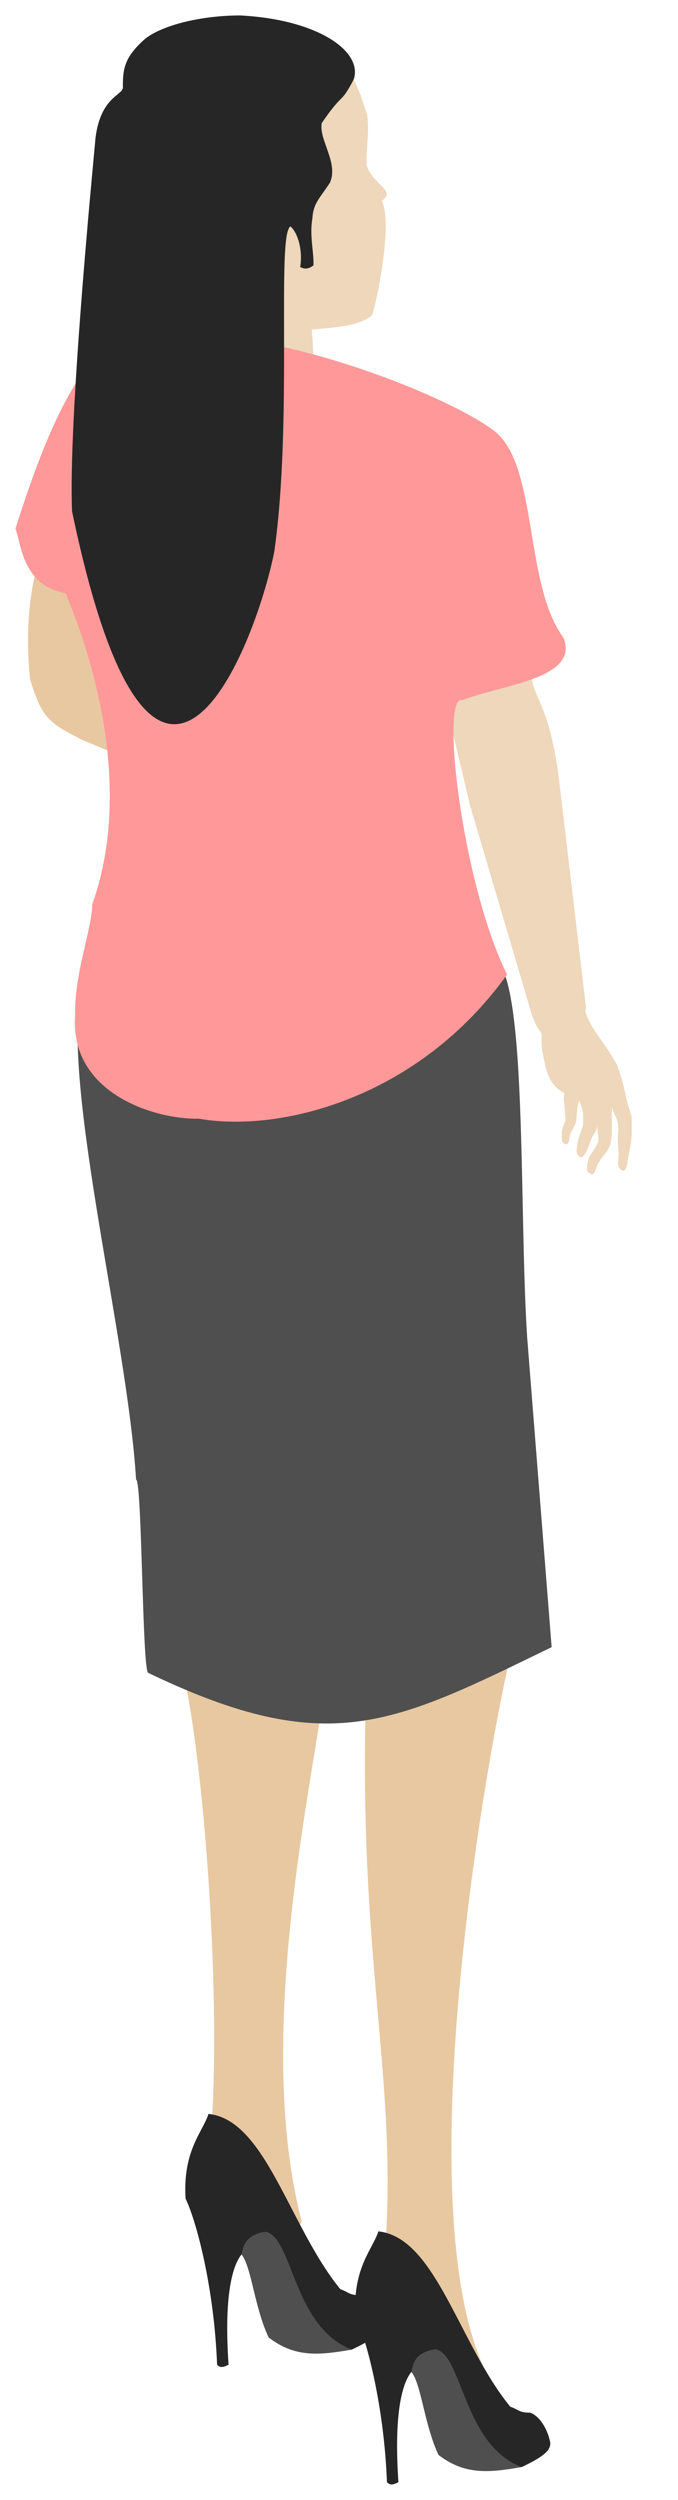 <svg xmlns="http://www.w3.org/2000/svg" xmlns:xlink="http://www.w3.org/1999/xlink" viewBox="0 0 22 81" fill="#fff" fill-rule="evenodd" stroke="#000" stroke-linecap="round" stroke-linejoin="round"><use xlink:href="#A" x=".5" y=".5"/><symbol id="A" overflow="visible"><g stroke="none"><path fill="#e8c8a1" d="M5.423 12.007c-.49 2.537-1.452 5.612-1.133 8.875l6.998 4.446c.402.696.321 1.008.723 1.704-.23-.398-1.265.067-1.632-.118l-8.252-3.457c-.948-.513-1.258-.599-1.654-1.962-.514-5.405 2.317-5.966 1.842-9.272 1.626.785 1.344-.788 3.108-.215z"/><path fill="#eed7ba" d="M9.615 10.176c.064.63.032 1.001.085 1.755-2.039.82-3.125.288-4.475-.641.065-.743-.042-1.564-.042-1.564-.645-.805-1.439-3.309-1.202-4.661.259-1.6.873-2.482 1.336-3.003.98-.975 1.776-1.218 3.889-.845.468.103.877.201 1.5.568.392.284.564 1.048.709 1.435.07.568-.027.996-.023 1.621.182.64 1 .836.494 1.167.408.785-.266 3.721-.325 3.716-.387.341-1.227.392-1.947.454z"/><path fill="#e8c8a1" d="M6.242 69.626c1.014 1.068 3.043 2.441 3.043 1.831-1.739-6.712.869-16.106.869-18.611.198-2.923-.32-7.867-.419-8.076-.099-.731-.099-.731 0-1.148-.397.418 1.715 6.116 1.715 8.831-.595 11.692 1.487 14.928.198 22.965 1.114.006 3.288 2.141 4.447 2.141-4.347-4.271-.084-24.898.114-24.898l.07-13.737c0-4.593 0-6.681-.793-8.351-1.983 0-1.983 3.34-3.966 3.34-1.586 0-1.586.418-3.173.418-1.983 0-1.388-.418-3.371-.418-1.19 0-1.586-1.879-2.776-1.879 0 4.176.198 3.758.595 7.307.198 1.044 1.517 9.561 2.31 13.11.993 2.529 1.717 12.903 1.138 17.174z"/><path fill="#4f4f4f" d="M2.185 31.336c-.793 2.923 1.449 11.441 1.73 16.106.198 0 .198 6.263.397 6.263 5.843 2.802 7.932 1.67 13.088-.835l-.793-10.021c-.297-4.489.069-13.038-1.38-12.275"/><use xlink:href="#C" fill="#262626"/><use xlink:href="#D" fill="#4f4f4f"/><use xlink:href="#C" x="-5.512" y="-3.806" fill="#262626"/><use xlink:href="#D" x="-5.512" y="-3.806" fill="#4f4f4f"/><g fill="#eed7ba"><path d="M16.836 32.523c.023.185.1.251.236.466.007.589-.018.342.13 1.086.133.478.318.694.616.842-.058.218.005.291.031.882-.079.237-.138.252-.116.66.065.148.199.16.233 0 .032-.363.144-.312.23-.63.03-.342.009-.324.098-.682.073.27.154.237.122.823-.11.376-.17.391-.205.794-.012.141.079.216.135.241.24-.081.264-.591.479-.836.025-.059.049-.118.06-.238-.011.344.052.289.028.571-.212.428-.326.398-.363.821.012.082-.049.117.117.213.093.049.142-.069.194-.227.103-.296.369-.455.455-.772.081-.48.006-.73.044-1.173.084.373.241.346.192.91-.032.363.07.534-.001.893-.011.121.091.292.21.262.088-.114.095-.195.109-.356.137-.678.137-.678.123-1.41-.248-.712-.192-.91-.475-1.666-.468-.853-.95-1.214-1.079-1.956-.347.416-1.569.08-1.604.483z"/><path d="M14.004 22.186c.145.983.29 1.441.743 3.392l2.029 6.865c.435.915 1.449 1.22 1.739-.305l-.869-7.322c-.29-2.441-.883-2.769-.883-3.379-.75.25-1.758.5-2.758.75z"/></g><path d="M0 16.632c.186.447.212 1.84 1.626 2.09.373.893 2.407 5.77.868 10.075-.013.825-.578 2.205-.557 3.588-.191 2.587 2.681 3.402 4.013 3.361 2.635.465 7.125-.657 10.004-4.67-1.457-2.923-2.193-9.14-1.443-8.89 1.25-.5 3.826-.692 3.267-2.032-1.283-1.744-.81-5.595-2.245-6.695-1.167-.896-5.038-2.553-8.419-3.001-1.542-.272-3.349.023-4.693.728-.726 1.113-1.354 2.096-2.421 5.447z" fill="#f99"/><path fill="#262626" d="M9.239 8.15c.165.092.293.052.432-.05.017-.438-.132-.967-.035-1.517.027-.499.236-.651.567-1.159.294-.641-.361-1.386-.264-1.935.732-1.067.585-.555 1.04-1.419.298-.911-1.173-1.941-3.69-2.07-1.392.006-2.604.359-3.1.775-.646.579-.711.945-.701 1.576-.043.244-.721.314-.888 1.606-.13 1.425-.888 9.238-.761 12.116 2.686 12.86 5.954 4.352 6.558 1.318.612-4.247.066-10.322.53-10.555.261.235.399.826.313 1.314z"/></g></symbol><defs ><path id="C" d="M11.777 71.8c1.86.196 2.604 3.623 4.278 5.679.279.098.279.196.651.196.279.098.558.49.651.979 0 .196-.093.392-.93.783-1.488.196-2.046.098-2.604-.392-.372-.196-.651-2.252-.93-2.741-.186.196-.651.881-.465 3.623-.186.098-.279.098-.372 0-.093-2.448-.651-4.602-1.023-5.385-.093-1.567.558-2.154.744-2.741z"/><path id="D" d="M12.847 76.353c.046-.147.046-.636.79-.734.883.196.883 3.084 2.79 3.818-1.116.196-1.86.245-2.697-.392-.465-.979-.558-2.301-.883-2.692z"/></defs></svg>
